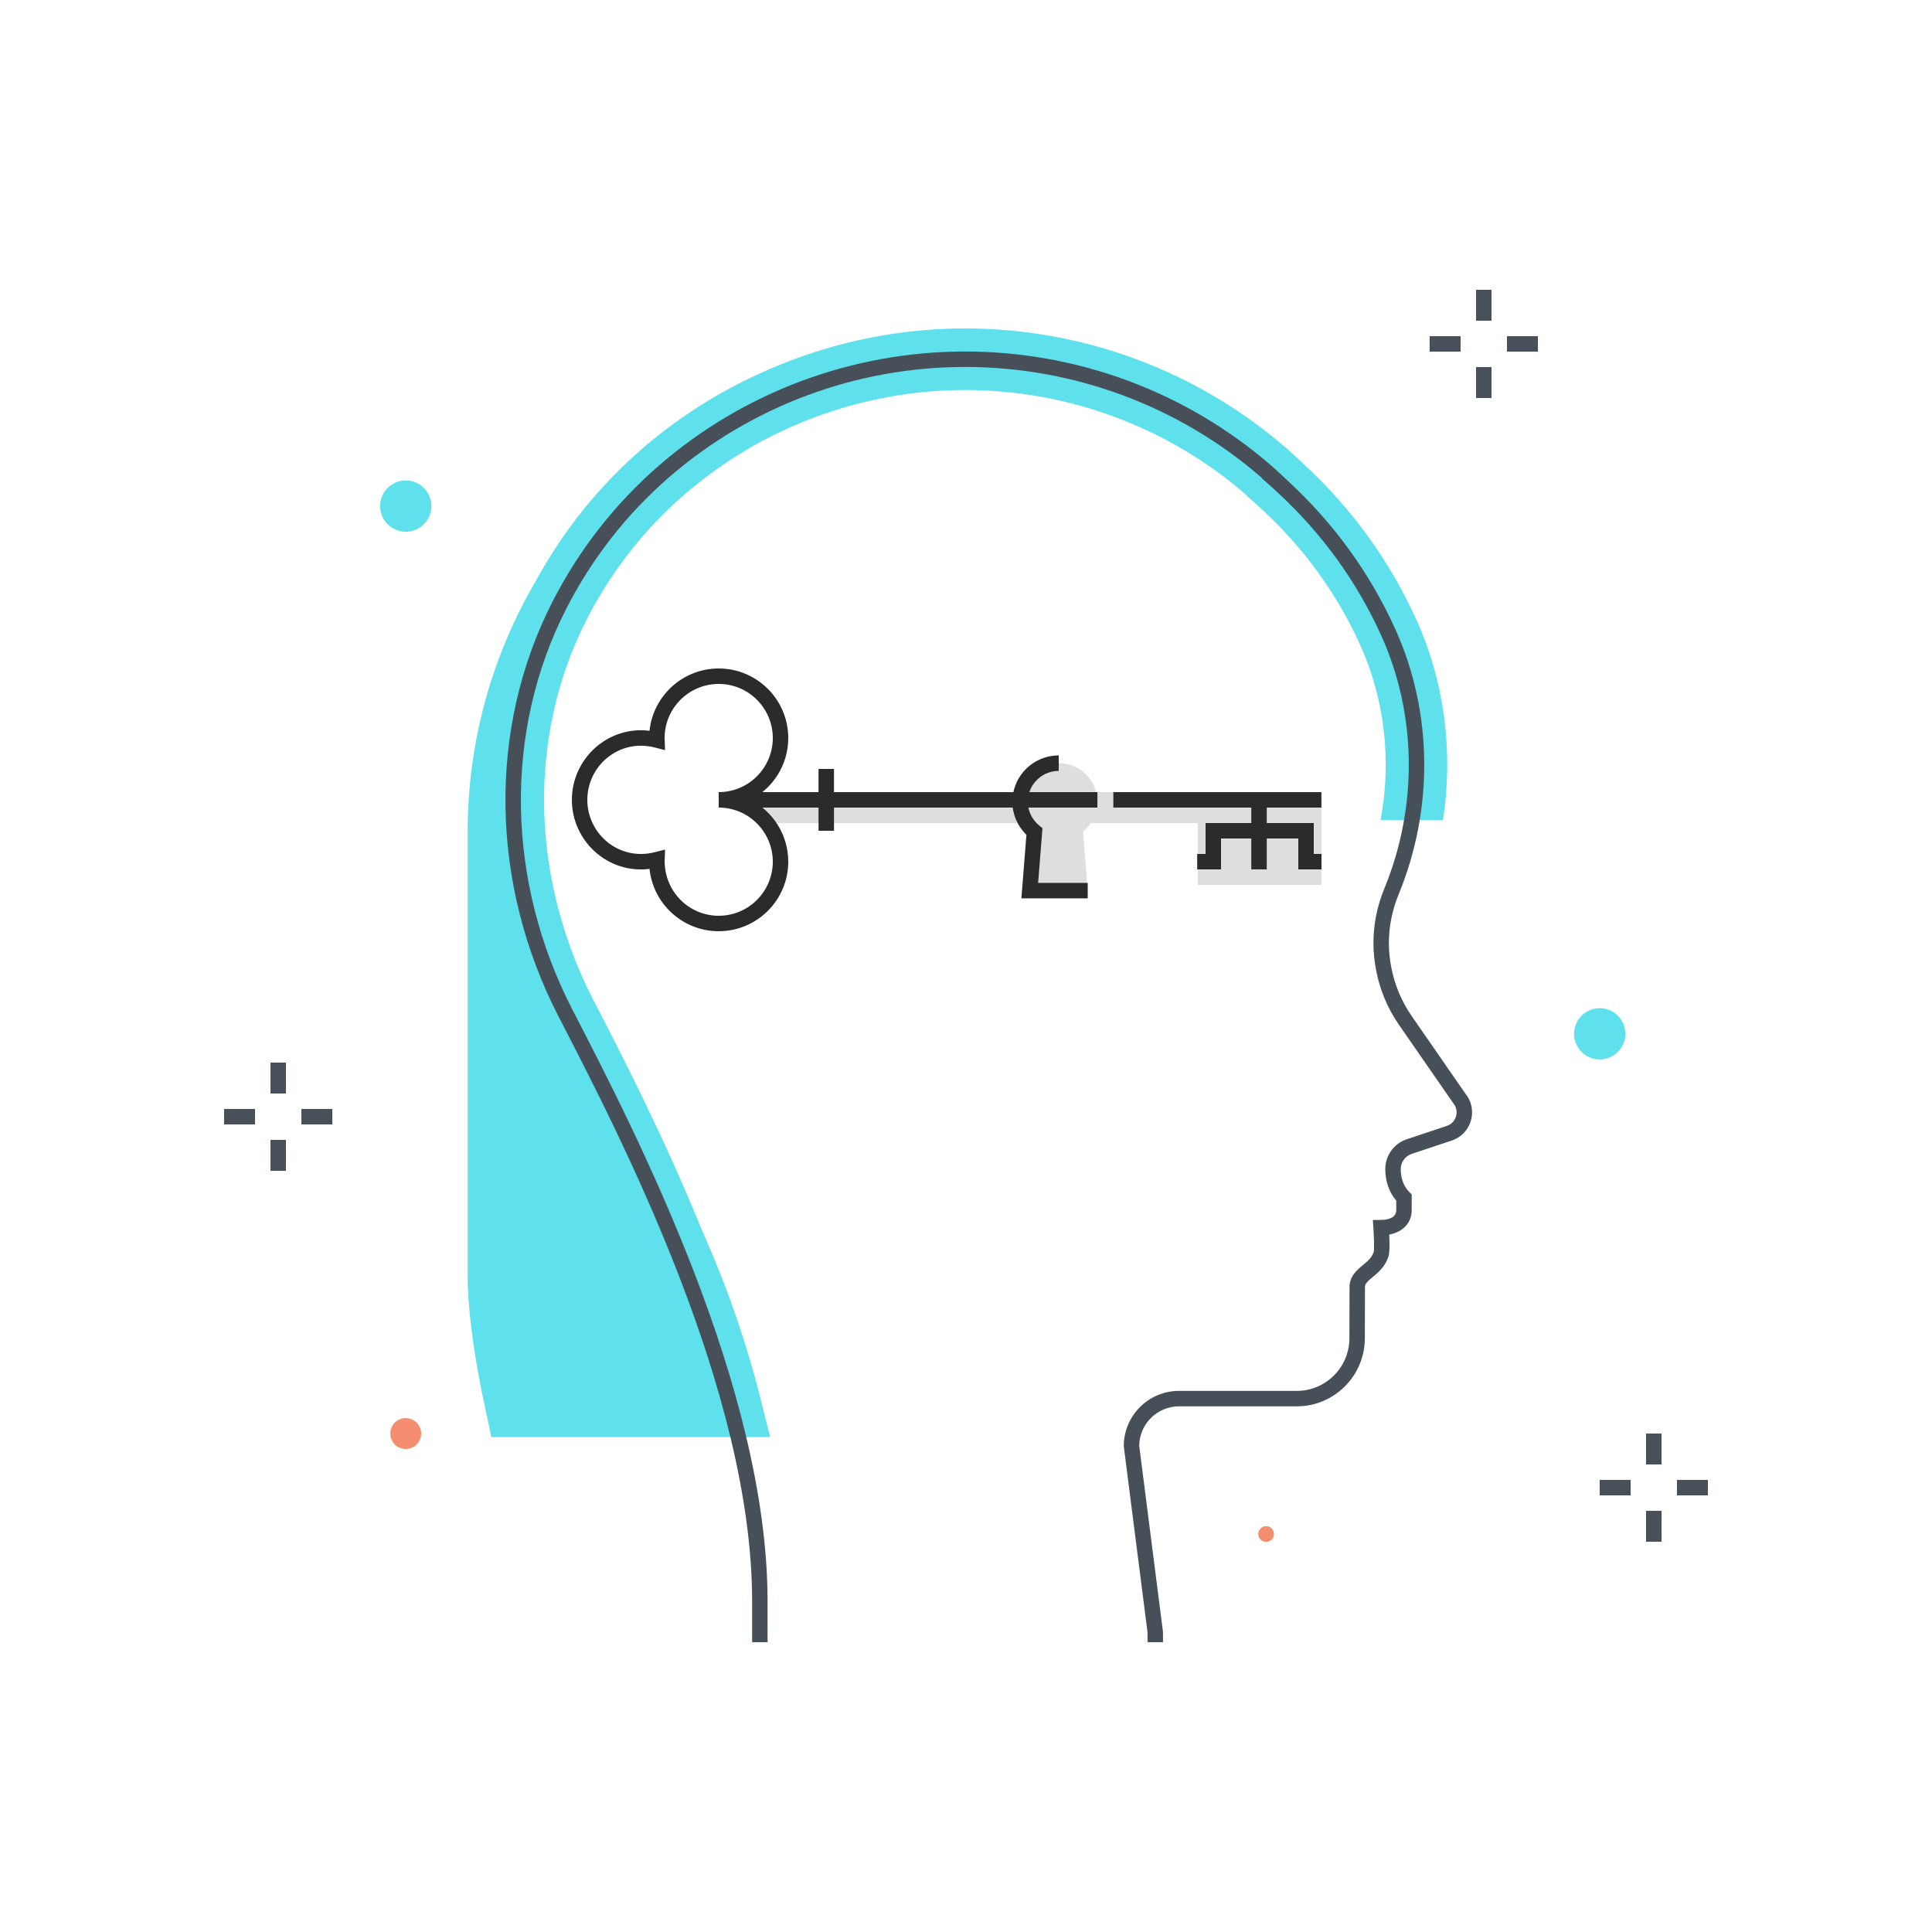 <svg xmlns="http://www.w3.org/2000/svg" width="250" height="250" viewBox="0 0 250 250">
  <g fill="none" fill-rule="evenodd">
    <path fill="#DEDEDD" d="M131.999,103.751 C131.999,100.989 134.238,98.751 136.999,98.751 C139.761,98.751 141.999,100.989 141.999,103.751 C141.999,105.314 141.267,106.693 140.143,107.61 L140.749,115.249 L133.25,115.249 L133.856,107.61 C132.732,106.693 131.999,105.314 131.999,103.751"/>
    <polygon fill="#DEDEDD" points="154.988 114.499 170.988 114.499 170.988 105.5 154.988 105.5"/>
    <polyline fill="#DEDEDD" points="170.988 106.499 99.417 106.499 93 102.499 170.988 102.499 170.988 106.499"/>
    <path fill="#2B2B2B" d="M86.058,109.931 L86.005,111.416 C86,115.359 89.141,118.5 93,118.5 C96.859,118.5 100,115.359 100,111.5 C100,107.641 96.859,104.5 93,104.5 L93,102.5 C96.859,102.5 100,99.359 100,95.5 C100,91.641 96.859,88.5 93,88.5 C89.141,88.5 86,91.641 86,95.5 L86.058,97.069 L84.763,96.733 C80.117,95.534 76,99.068 76,103.5 C76,107.931 80.119,111.464 84.763,110.267 L86.058,109.931 Z M93,120.5 C88.353,120.5 84.518,116.96 84.048,112.435 C78.633,113.112 74,108.809 74,103.5 C74,98.191 78.634,93.889 84.048,94.565 C84.518,90.04 88.353,86.5 93,86.5 C97.963,86.5 102,90.537 102,95.5 C102,98.979 100.017,102.002 97.121,103.5 C100.017,104.998 102,108.021 102,111.5 C102,116.463 97.963,120.5 93,120.5 Z"/>
    <polygon fill="#2B2B2B" points="144.066 104.5 170.988 104.5 170.988 102.5 144.066 102.5"/>
    <polygon fill="#2B2B2B" points="93 104.5 142.004 104.5 142.004 102.5 93 102.5"/>
    <polygon fill="#2B2B2B" points="161.917 112.499 163.917 112.499 163.917 103.5 161.917 103.5"/>
    <polyline fill="#2B2B2B" points="171 112.5 168 112.5 168 108.5 158 108.5 158 112.5 154.917 112.5 154.917 110.5 156 110.5 156 106.5 170 106.5 170 110.5 171 110.5 171 112.5"/>
    <polygon fill="#2B2B2B" points="105.917 107.5 107.917 107.5 107.917 99.5 105.917 99.5"/>
    <path fill="#2B2B2B" d="M140.749,116.249 L132.167,116.249 L132.82,108.025 C131.657,106.895 130.999,105.364 130.999,103.751 C130.999,102.285 131.533,100.874 132.504,99.776 C133.644,98.489 135.281,97.751 136.999,97.751 L136.999,99.751 C135.854,99.751 134.762,100.243 134.002,101.103 C133.355,101.833 132.999,102.773 132.999,103.751 C132.999,104.938 133.542,106.063 134.488,106.836 L134.895,107.167 L134.333,114.249 L140.749,114.249 L140.749,116.249"/>
    <path fill="#F58E70" d="M164.835,198.5 C164.835,199.052 164.387,199.5 163.835,199.5 C163.282,199.5 162.835,199.052 162.835,198.5 C162.835,197.948 163.282,197.5 163.835,197.5 C164.387,197.5 164.835,197.948 164.835,198.5"/>
    <path fill="#5FE0ED" d="M183.284,80.209 C179.854,72.617 174.966,65.854 168.753,60.107 C168.001,59.384 167.235,58.672 166.441,57.984 C154.929,47.999 140.17,42.5 124.881,42.5 C119.006,42.5 113.21,43.32 107.645,44.887 C107.619,44.894 107.593,44.903 107.567,44.91 C106.484,45.216 105.411,45.557 104.347,45.92 C103.999,46.038 103.653,46.158 103.308,46.281 C102.566,46.549 101.831,46.834 101.1,47.129 C100.072,47.539 99.059,47.982 98.054,48.446 C97.842,48.545 97.627,48.637 97.416,48.738 C92.273,51.182 87.437,54.298 83.075,58.081 C77.511,62.907 72.913,68.639 69.362,75.118 C63.748,84.672 60.515,95.794 60.515,107.677 L60.515,164.911 C60.515,173.754 63.506,185.051 63.566,185.954 L99.65,185.954 L98.487,181.297 C96.611,173.78 94.073,166.445 90.904,159.375 C86.056,147.415 80.661,136.909 76.951,129.724 C76.874,129.576 76.795,129.42 76.72,129.275 C74.936,125.822 73.552,122.242 72.521,118.605 C68.841,105.615 69.942,91.852 75.919,80.153 C77.169,77.704 78.596,75.38 80.177,73.178 C82.598,69.81 85.391,66.737 88.543,64.003 C89.467,63.202 90.422,62.445 91.392,61.71 C91.577,61.57 91.761,61.429 91.947,61.291 C92.899,60.59 93.869,59.918 94.86,59.281 C95.023,59.176 95.19,59.076 95.355,58.973 C96.316,58.37 97.284,57.775 98.288,57.247 C98.384,57.197 98.477,57.14 98.572,57.089 C99.631,56.52 100.711,55.994 101.802,55.495 C102.004,55.403 102.207,55.312 102.409,55.222 C103.505,54.738 104.613,54.283 105.737,53.87 C105.848,53.83 105.96,53.795 106.07,53.755 C107.159,53.364 108.261,53.008 109.373,52.685 C109.514,52.644 109.653,52.599 109.794,52.56 C110.951,52.234 112.121,51.949 113.299,51.698 C113.497,51.656 113.696,51.617 113.895,51.577 C115.103,51.333 116.32,51.119 117.546,50.956 C119.965,50.635 122.415,50.469 124.881,50.469 C138.252,50.469 151.157,55.275 161.219,64.004 C161.274,64.051 161.327,64.098 161.381,64.145 L161.35,64.182 C161.371,64.199 161.393,64.217 161.414,64.235 C161.427,64.247 161.441,64.258 161.454,64.269 C161.46,64.275 161.466,64.28 161.472,64.284 C161.476,64.287 161.479,64.29 161.483,64.293 C161.493,64.302 161.503,64.311 161.514,64.32 C161.531,64.334 161.547,64.348 161.564,64.363 C161.573,64.371 161.584,64.38 161.593,64.388 C162.183,64.893 162.751,65.411 163.315,65.933 C168.755,70.957 173.03,76.864 176.021,83.488 C179.197,90.525 180.076,98.457 178.65,106.113 L186.722,106.113 C188.074,97.323 186.931,88.287 183.284,80.209"/>
    <path fill="#475059" d="M99.323,212.5 L97.323,212.5 L97.323,207.188 C97.313,180.007 80.413,147.286 72.291,131.562 C63.403,114.353 63.101,94.287 71.479,77.886 C74.938,71.117 79.579,65.18 85.276,60.237 C96.246,50.724 110.312,45.484 124.881,45.484 C139.45,45.484 153.516,50.724 164.485,60.237 C165.174,60.836 165.9,61.504 166.706,62.279 C172.635,67.758 177.297,74.203 180.563,81.438 C185.391,92.132 185.544,104.633 180.982,115.735 C180.146,117.774 179.721,119.897 179.721,122.043 C179.721,123.109 179.836,124.217 180.063,125.334 C180.517,127.564 181.392,129.629 182.666,131.469 L189.648,141.552 C190.169,142.17 190.485,143.044 190.485,143.94 C190.485,145.597 189.43,147.061 187.858,147.584 L182.675,149.313 C181.825,149.597 181.254,150.388 181.254,151.283 C181.254,152.129 181.449,153.333 182.382,154.265 L182.675,154.558 L182.675,156.569 C182.675,158.231 181.563,159.411 179.768,159.754 C179.816,160.796 179.832,162.011 179.687,162.512 C179.294,163.865 178.373,164.63 177.633,165.245 C176.92,165.837 176.63,166.12 176.628,166.544 L176.611,173.19 C176.598,178.036 172.651,181.979 167.813,181.979 L152.566,181.979 C149.745,181.979 147.446,184.258 147.413,187.071 L150.491,211.171 L150.491,212.498 L148.491,212.498 L148.491,211.234 L145.413,187.133 C145.413,183.188 148.622,179.979 152.566,179.979 L167.813,179.979 C171.551,179.979 174.602,176.931 174.611,173.185 L174.628,166.536 C174.633,165.136 175.588,164.343 176.355,163.706 C176.967,163.198 177.544,162.719 177.767,161.954 C177.836,161.639 177.798,160.128 177.717,158.923 L177.646,157.87 L178.701,157.855 C179.602,157.843 180.675,157.609 180.675,156.569 L180.675,155.362 C179.756,154.285 179.254,152.854 179.254,151.283 C179.254,149.525 180.374,147.972 182.042,147.416 L187.226,145.688 C187.979,145.436 188.485,144.734 188.485,143.94 C188.485,143.511 188.334,143.092 188.058,142.762 L181.021,132.607 C179.593,130.543 178.61,128.23 178.104,125.732 C177.85,124.484 177.721,123.243 177.721,122.043 C177.721,119.635 178.195,117.258 179.133,114.976 C183.485,104.38 183.343,92.455 178.74,82.26 C175.584,75.269 171.075,69.038 165.341,63.741 C164.735,63.182 164.124,62.625 163.491,62.084 C163.488,62.082 163.486,62.08 163.484,62.078 C163.413,62.018 163.342,61.957 163.271,61.897 L163.302,61.859 C163.259,61.822 163.217,61.785 163.174,61.748 C152.568,52.55 138.969,47.484 124.881,47.484 C110.793,47.484 97.193,52.55 86.587,61.749 C81.085,66.521 76.602,72.257 73.261,78.796 C65.174,94.624 65.476,114.007 74.068,130.644 C82.263,146.509 99.313,179.521 99.323,207.188 L99.323,212.5"/>
    <polygon fill="#48515A" points="213 189.5 215 189.5 215 185.5 213 185.5"/>
    <polygon fill="#48515A" points="213 199.5 215 199.5 215 195.5 213 195.5"/>
    <polygon fill="#48515A" points="217 193.5 221 193.5 221 191.5 217 191.5"/>
    <polygon fill="#48515A" points="207 193.5 211 193.5 211 191.5 207 191.5"/>
    <polygon fill="#48515A" points="35 141.5 37 141.5 37 137.5 35 137.5"/>
    <polygon fill="#48515A" points="35 151.5 37 151.5 37 147.5 35 147.5"/>
    <polygon fill="#48515A" points="39 145.5 43 145.5 43 143.5 39 143.5"/>
    <polygon fill="#48515A" points="29 145.5 33 145.5 33 143.5 29 143.5"/>
    <polygon fill="#48515A" points="191 41.5 193 41.5 193 37.5 191 37.5"/>
    <polygon fill="#48515A" points="191 51.5 193 51.5 193 47.5 191 47.5"/>
    <polygon fill="#48515A" points="195 45.5 199 45.5 199 43.5 195 43.5"/>
    <polygon fill="#48515A" points="185 45.5 189 45.5 189 43.5 185 43.5"/>
    <path fill="#5FE0ED" d="M210.317 133.773C210.317 135.605 208.832 137.09 207 137.09 205.168 137.09 203.683 135.605 203.683 133.773 203.683 131.941 205.168 130.455 207 130.455 208.832 130.455 210.317 131.941 210.317 133.773M55.817 65.487C55.817 67.319 54.332 68.804 52.5 68.804 50.668 68.804 49.183 67.319 49.183 65.487 49.183 63.655 50.668 62.17 52.5 62.17 54.332 62.17 55.817 63.655 55.817 65.487"/>
    <path fill="#F58E70" d="M164.835 198.5C164.835 199.052 164.387 199.5 163.835 199.5 163.282 199.5 162.835 199.052 162.835 198.5 162.835 197.948 163.282 197.5 163.835 197.5 164.387 197.5 164.835 197.948 164.835 198.5M54.5 185.5C54.5 186.605 53.605 187.5 52.5 187.5 51.395 187.5 50.5 186.605 50.5 185.5 50.5 184.395 51.395 183.5 52.5 183.5 53.605 183.5 54.5 184.395 54.5 185.5"/>
  </g>
</svg>
